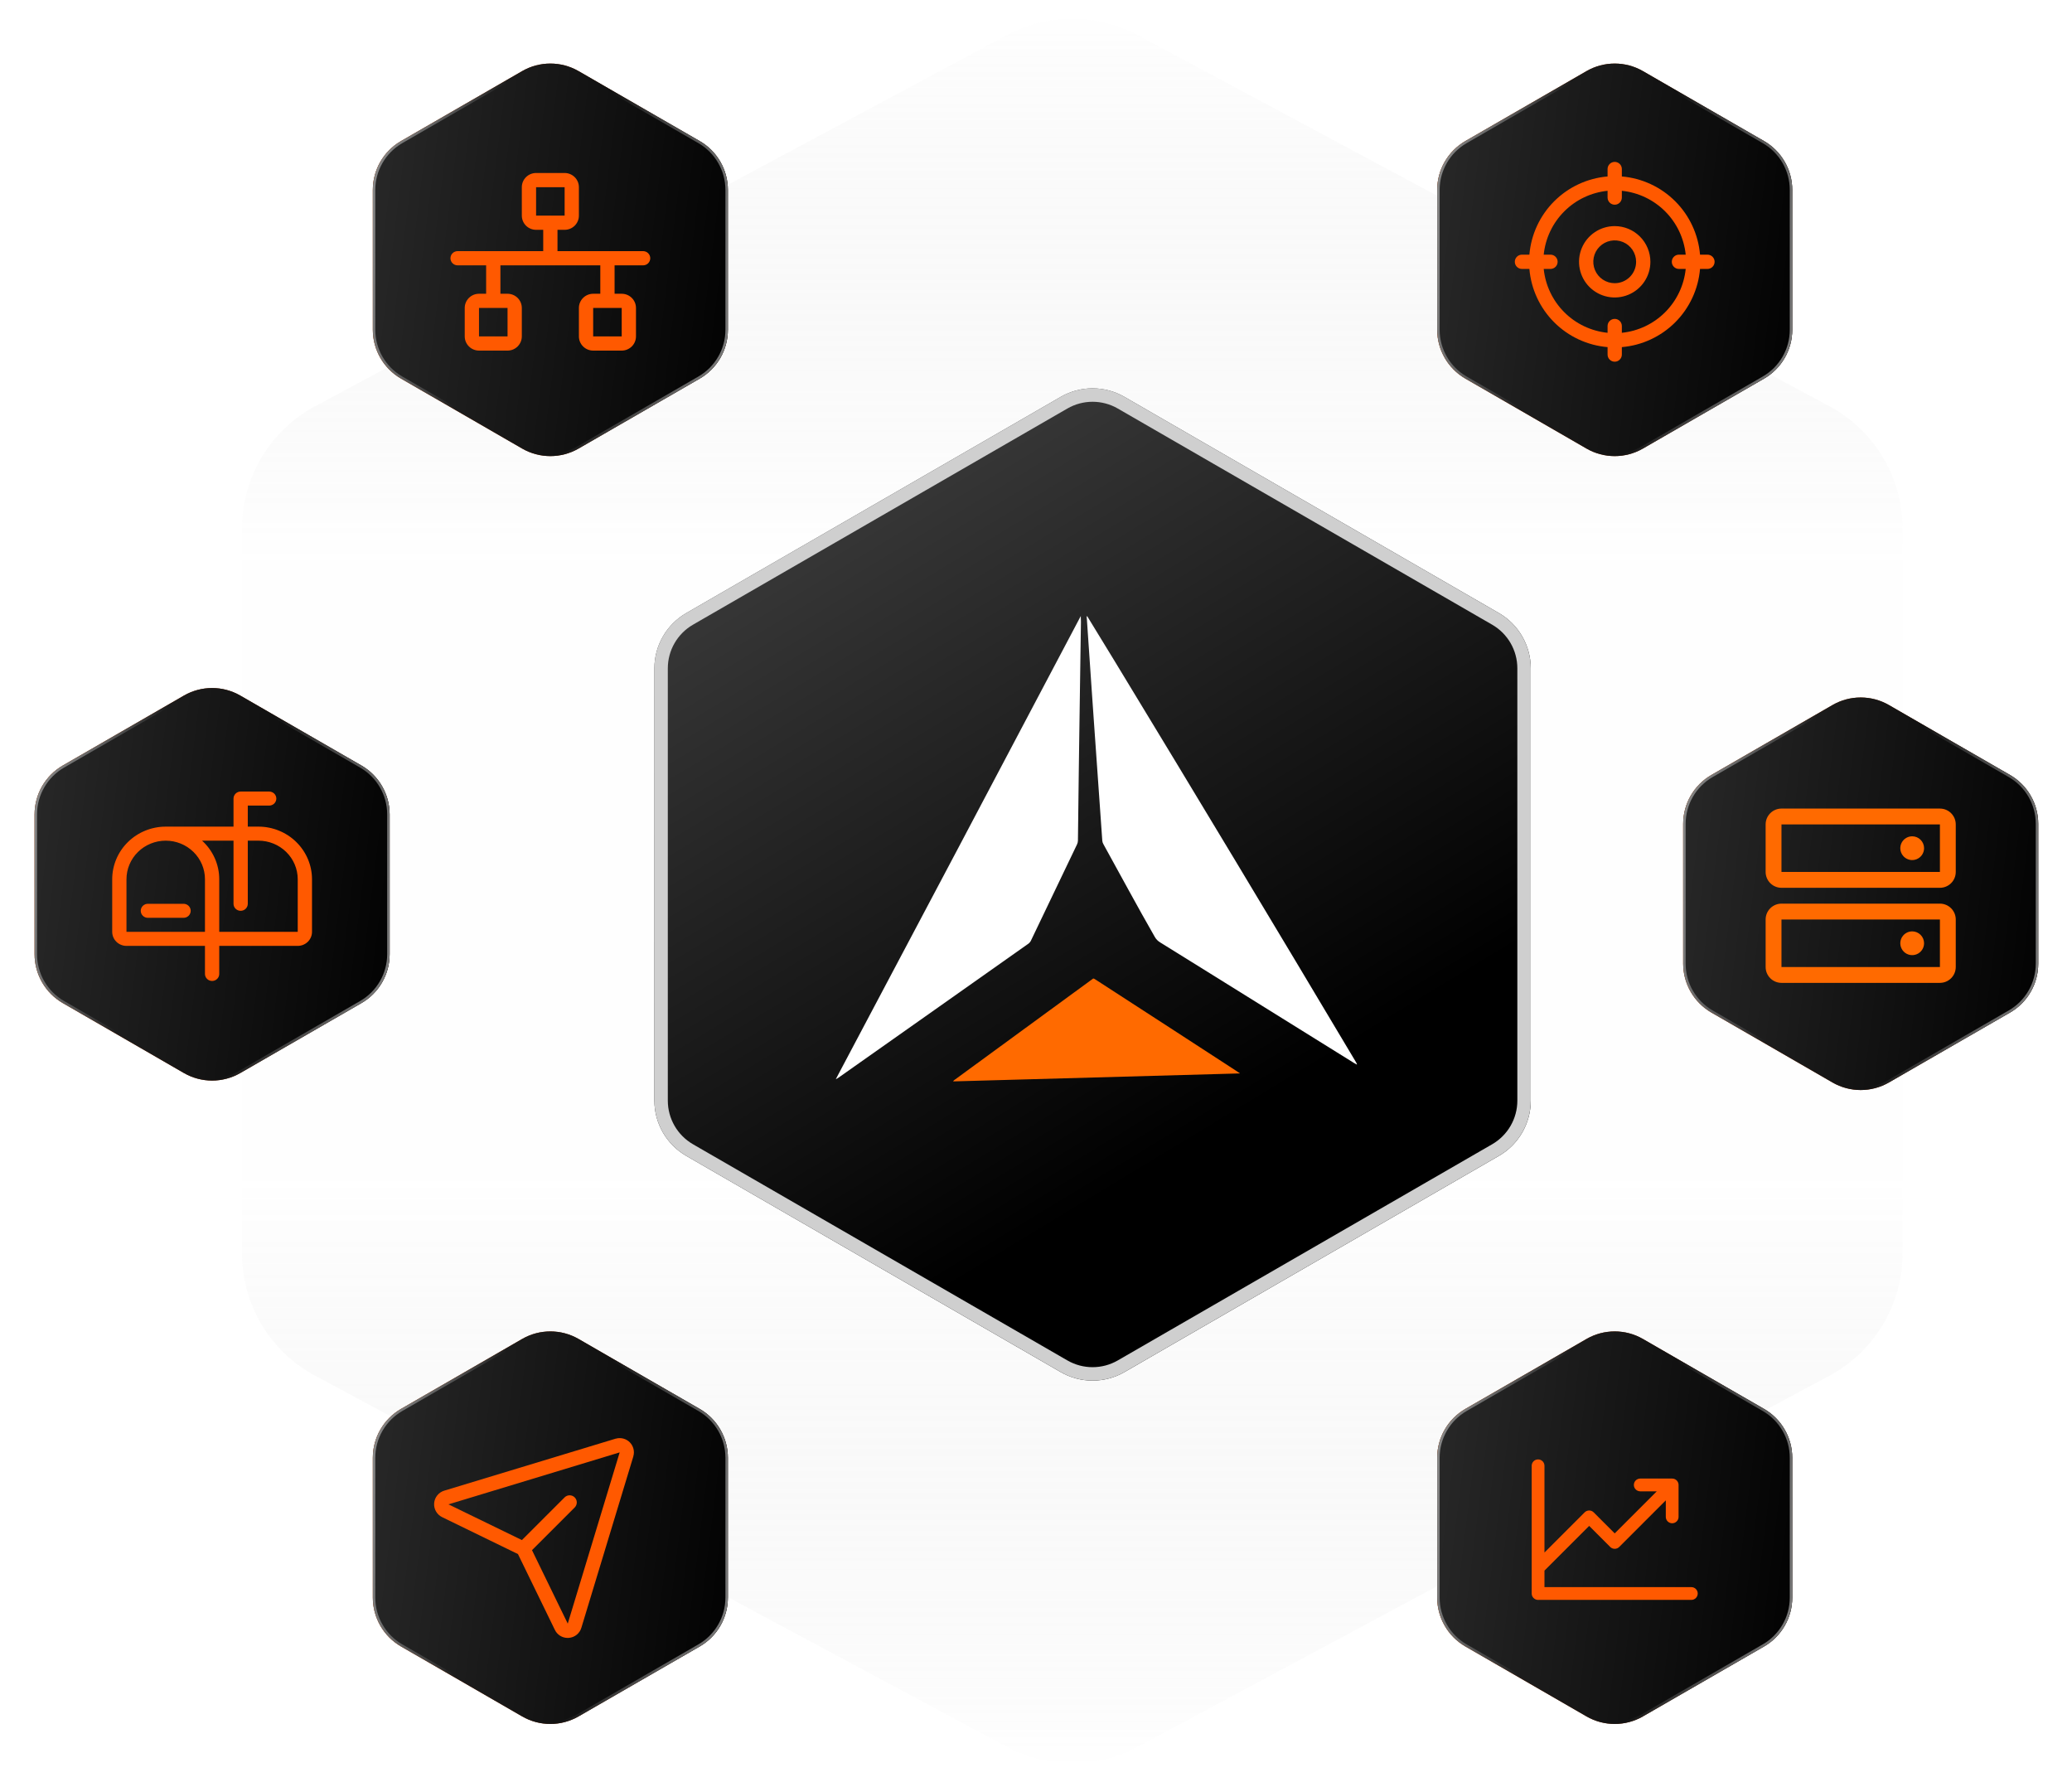 <svg width="657" height="565" viewBox="0 0 657 565" fill="none" xmlns="http://www.w3.org/2000/svg">
<path opacity="0.22" d="M319.198 11.161C332.19 4.19 347.81 4.19 360.802 11.161L580.074 128.804C594.358 136.468 603.272 151.365 603.272 167.576V397.424C603.272 413.635 594.358 428.532 580.074 436.196L360.802 553.839C347.81 560.81 332.19 560.81 319.198 553.839L99.926 436.196C85.642 428.532 76.728 413.635 76.728 397.424V167.576C76.728 151.365 85.642 136.468 99.926 128.804L319.198 11.161Z" fill="url(#paint0_linear_4241_1470)"/>
<g filter="url(#filter0_di_4241_1470)">
<path d="M165.558 22.554C171.097 19.356 177.922 19.356 183.462 22.554L221.849 44.717C227.389 47.916 230.801 53.826 230.801 60.223V104.549C230.801 110.945 227.389 116.856 221.849 120.054L183.462 142.217C177.922 145.416 171.097 145.416 165.558 142.217L127.17 120.054C121.631 116.856 118.218 110.945 118.218 104.549V60.223C118.218 53.826 121.631 47.916 127.17 44.717L165.558 22.554Z" fill="url(#paint1_linear_4241_1470)"/>
<path d="M165.558 22.554C171.097 19.356 177.922 19.356 183.462 22.554L221.849 44.717C227.389 47.916 230.801 53.826 230.801 60.223V104.549C230.801 110.945 227.389 116.856 221.849 120.054L183.462 142.217C177.922 145.416 171.097 145.416 165.558 142.217L127.17 120.054C121.631 116.856 118.218 110.945 118.218 104.549V60.223C118.218 53.826 121.631 47.916 127.17 44.717L165.558 22.554Z" fill="url(#paint2_linear_4241_1470)"/>
<path d="M165.752 22.891C171.171 19.763 177.848 19.763 183.267 22.891L221.655 45.054C227.074 48.183 230.412 53.965 230.412 60.223V104.549C230.412 110.806 227.074 116.588 221.655 119.717L183.267 141.88C177.848 145.009 171.171 145.009 165.752 141.88L127.365 119.717C121.946 116.588 118.607 110.806 118.607 104.549V60.223C118.607 53.965 121.946 48.183 127.365 45.054L165.752 22.891Z" stroke="url(#paint3_linear_4241_1470)" stroke-width="0.778"/>
<path d="M165.752 22.891C171.171 19.763 177.848 19.763 183.267 22.891L221.655 45.054C227.074 48.183 230.412 53.965 230.412 60.223V104.549C230.412 110.806 227.074 116.588 221.655 119.717L183.267 141.88C177.848 145.009 171.171 145.009 165.752 141.88L127.365 119.717C121.946 116.588 118.607 110.806 118.607 104.549V60.223C118.607 53.965 121.946 48.183 127.365 45.054L165.752 22.891Z" stroke="url(#paint4_linear_4241_1470)" stroke-width="0.778"/>
</g>
<g filter="url(#filter1_di_4241_1470)">
<path d="M203.923 79.628H176.772V72.87H179.035C180.235 72.87 181.386 72.395 182.235 71.551C183.083 70.706 183.56 69.56 183.56 68.365V59.355C183.56 58.16 183.083 57.014 182.235 56.17C181.386 55.325 180.235 54.85 179.035 54.85H169.985C168.785 54.85 167.634 55.325 166.785 56.17C165.936 57.014 165.46 58.16 165.46 59.355V68.365C165.46 69.56 165.936 70.706 166.785 71.551C167.634 72.395 168.785 72.87 169.985 72.87H172.247V79.628H145.097C144.496 79.628 143.921 79.865 143.497 80.287C143.072 80.71 142.834 81.283 142.834 81.88C142.834 82.478 143.072 83.05 143.497 83.473C143.921 83.895 144.496 84.133 145.097 84.133H154.147V93.143H151.884C150.684 93.143 149.533 93.617 148.684 94.462C147.836 95.307 147.359 96.453 147.359 97.648V106.658C147.359 107.852 147.836 108.998 148.684 109.843C149.533 110.688 150.684 111.163 151.884 111.163H160.934C162.135 111.163 163.286 110.688 164.134 109.843C164.983 108.998 165.46 107.852 165.46 106.658V97.648C165.46 96.453 164.983 95.307 164.134 94.462C163.286 93.617 162.135 93.143 160.934 93.143H158.672V84.133H190.348V93.143H188.085C186.885 93.143 185.734 93.617 184.885 94.462C184.037 95.307 183.56 96.453 183.56 97.648V106.658C183.56 107.852 184.037 108.998 184.885 109.843C185.734 110.688 186.885 111.163 188.085 111.163H197.135C198.336 111.163 199.486 110.688 200.335 109.843C201.184 108.998 201.66 107.852 201.66 106.658V97.648C201.66 96.453 201.184 95.307 200.335 94.462C199.486 93.617 198.336 93.143 197.135 93.143H194.873V84.133H203.923C204.523 84.133 205.099 83.895 205.523 83.473C205.947 83.05 206.186 82.478 206.186 81.88C206.186 81.283 205.947 80.71 205.523 80.287C205.099 79.865 204.523 79.628 203.923 79.628ZM169.985 59.355H179.035V68.365H169.985V59.355ZM160.934 106.658H151.884V97.648H160.934V106.658ZM197.135 106.658H188.085V97.648H197.135V106.658Z" fill="#FF5900"/>
</g>
<g filter="url(#filter2_di_4241_1470)">
<path d="M503.048 22.554C508.587 19.356 515.413 19.356 520.952 22.554L559.34 44.717C564.879 47.916 568.292 53.826 568.292 60.223V104.549C568.292 110.945 564.879 116.856 559.34 120.054L520.952 142.217C515.413 145.416 508.587 145.416 503.048 142.217L464.66 120.054C459.121 116.856 455.708 110.945 455.708 104.549V60.223C455.708 53.826 459.121 47.916 464.66 44.717L503.048 22.554Z" fill="url(#paint5_linear_4241_1470)"/>
<path d="M503.048 22.554C508.587 19.356 515.413 19.356 520.952 22.554L559.34 44.717C564.879 47.916 568.292 53.826 568.292 60.223V104.549C568.292 110.945 564.879 116.856 559.34 120.054L520.952 142.217C515.413 145.416 508.587 145.416 503.048 142.217L464.66 120.054C459.121 116.856 455.708 110.945 455.708 104.549V60.223C455.708 53.826 459.121 47.916 464.66 44.717L503.048 22.554Z" fill="url(#paint6_linear_4241_1470)"/>
<path d="M503.243 22.891C508.662 19.763 515.338 19.763 520.757 22.891L559.145 45.054C564.564 48.183 567.902 53.965 567.902 60.223V104.549C567.902 110.806 564.564 116.588 559.145 119.717L520.757 141.88C515.338 145.009 508.662 145.009 503.243 141.88L464.855 119.717C459.436 116.588 456.098 110.806 456.098 104.549V60.223C456.098 53.965 459.436 48.183 464.855 45.054L503.243 22.891Z" stroke="url(#paint7_linear_4241_1470)" stroke-width="0.778"/>
<path d="M503.243 22.891C508.662 19.763 515.338 19.763 520.757 22.891L559.145 45.054C564.564 48.183 567.902 53.965 567.902 60.223V104.549C567.902 110.806 564.564 116.588 559.145 119.717L520.757 141.88C515.338 145.009 508.662 145.009 503.243 141.88L464.855 119.717C459.436 116.588 456.098 110.806 456.098 104.549V60.223C456.098 53.965 459.436 48.183 464.855 45.054L503.243 22.891Z" stroke="url(#paint8_linear_4241_1470)" stroke-width="0.778"/>
</g>
<g filter="url(#filter3_di_4241_1470)">
<path d="M541.413 80.744H539.055C538.512 74.35 535.725 68.355 531.188 63.818C526.651 59.281 520.656 56.495 514.263 55.952V53.593C514.263 52.993 514.024 52.418 513.6 51.993C513.176 51.569 512.6 51.331 512 51.331C511.4 51.331 510.824 51.569 510.4 51.993C509.976 52.418 509.737 52.993 509.737 53.593V55.952C503.344 56.495 497.349 59.281 492.812 63.818C488.275 68.355 485.488 74.35 484.945 80.744H482.587C481.987 80.744 481.411 80.982 480.987 81.406C480.563 81.831 480.324 82.406 480.324 83.006C480.324 83.606 480.563 84.182 480.987 84.606C481.411 85.031 481.987 85.269 482.587 85.269H484.945C485.488 91.662 488.275 97.658 492.812 102.195C497.349 106.732 503.344 109.518 509.737 110.061V112.42C509.737 113.02 509.976 113.595 510.4 114.019C510.824 114.444 511.4 114.682 512 114.682C512.6 114.682 513.176 114.444 513.6 114.019C514.024 113.595 514.263 113.02 514.263 112.42V110.061C520.656 109.518 526.651 106.732 531.188 102.195C535.725 97.658 538.512 91.662 539.055 85.269H541.413C542.013 85.269 542.589 85.031 543.013 84.606C543.437 84.182 543.676 83.606 543.676 83.006C543.676 82.406 543.437 81.831 543.013 81.406C542.589 80.982 542.013 80.744 541.413 80.744ZM514.263 105.519V103.369C514.263 102.769 514.024 102.194 513.6 101.77C513.176 101.345 512.6 101.107 512 101.107C511.4 101.107 510.824 101.345 510.4 101.77C509.976 102.194 509.737 102.769 509.737 103.369V105.519C504.547 104.989 499.699 102.686 496.01 98.997C492.321 95.308 490.017 90.459 489.488 85.269H491.637C492.237 85.269 492.813 85.031 493.237 84.606C493.661 84.182 493.9 83.606 493.9 83.006C493.9 82.406 493.661 81.831 493.237 81.406C492.813 80.982 492.237 80.744 491.637 80.744H489.488C490.017 75.554 492.321 70.705 496.01 67.016C499.699 63.327 504.547 61.023 509.737 60.494V62.643C509.737 63.243 509.976 63.819 510.4 64.243C510.824 64.668 511.4 64.906 512 64.906C512.6 64.906 513.176 64.668 513.6 64.243C514.024 63.819 514.263 63.243 514.263 62.643V60.494C519.453 61.023 524.301 63.327 527.99 67.016C531.679 70.705 533.983 75.554 534.512 80.744H532.363C531.763 80.744 531.187 80.982 530.763 81.406C530.339 81.831 530.1 82.406 530.1 83.006C530.1 83.606 530.339 84.182 530.763 84.606C531.187 85.031 531.763 85.269 532.363 85.269H534.512C533.983 90.459 531.679 95.308 527.99 98.997C524.301 102.686 519.453 104.989 514.263 105.519ZM512 71.694C509.763 71.694 507.575 72.357 505.715 73.6C503.855 74.843 502.405 76.61 501.548 78.677C500.692 80.744 500.468 83.019 500.905 85.213C501.341 87.408 502.419 89.424 504.001 91.006C505.583 92.588 507.599 93.665 509.793 94.102C511.987 94.538 514.262 94.314 516.329 93.458C518.396 92.602 520.163 91.152 521.406 89.291C522.649 87.431 523.313 85.244 523.313 83.006C523.313 80.006 522.121 77.129 519.999 75.007C517.878 72.885 515 71.694 512 71.694ZM512 89.794C510.658 89.794 509.345 89.396 508.229 88.65C507.113 87.904 506.243 86.844 505.729 85.604C505.215 84.364 505.081 82.999 505.343 81.682C505.605 80.365 506.251 79.156 507.2 78.207C508.15 77.257 509.359 76.611 510.676 76.349C511.992 76.087 513.357 76.222 514.598 76.735C515.838 77.249 516.898 78.119 517.644 79.235C518.39 80.352 518.788 81.664 518.788 83.006C518.788 84.807 518.073 86.533 516.8 87.806C515.527 89.079 513.8 89.794 512 89.794Z" fill="#FF5900"/>
</g>
<g filter="url(#filter4_di_4241_1470)">
<path d="M581.048 223.554C586.587 220.356 593.413 220.356 598.952 223.554L637.34 245.717C642.879 248.916 646.292 254.826 646.292 261.223V305.549C646.292 311.945 642.879 317.856 637.34 321.054L598.952 343.217C593.413 346.416 586.587 346.416 581.048 343.217L542.66 321.054C537.121 317.856 533.708 311.945 533.708 305.549V261.223C533.708 254.826 537.121 248.916 542.66 245.717L581.048 223.554Z" fill="url(#paint9_linear_4241_1470)"/>
<path d="M581.048 223.554C586.587 220.356 593.413 220.356 598.952 223.554L637.34 245.717C642.879 248.916 646.292 254.826 646.292 261.223V305.549C646.292 311.945 642.879 317.856 637.34 321.054L598.952 343.217C593.413 346.416 586.587 346.416 581.048 343.217L542.66 321.054C537.121 317.856 533.708 311.945 533.708 305.549V261.223C533.708 254.826 537.121 248.916 542.66 245.717L581.048 223.554Z" fill="url(#paint10_linear_4241_1470)"/>
<path d="M598.757 223.891L637.145 246.054C642.564 249.183 645.902 254.965 645.902 261.223V305.549C645.902 311.806 642.564 317.588 637.145 320.717L598.757 342.88C593.338 346.009 586.662 346.009 581.243 342.88L542.855 320.717C537.436 317.588 534.098 311.806 534.098 305.549V261.223C534.098 254.965 537.436 249.183 542.855 246.054L581.243 223.891C586.662 220.763 593.338 220.763 598.757 223.891Z" stroke="url(#paint11_linear_4241_1470)" stroke-width="0.778"/>
<path d="M598.757 223.891L637.145 246.054C642.564 249.183 645.902 254.965 645.902 261.223V305.549C645.902 311.806 642.564 317.588 637.145 320.717L598.757 342.88C593.338 346.009 586.662 346.009 581.243 342.88L542.855 320.717C537.436 317.588 534.098 311.806 534.098 305.549V261.223C534.098 254.965 537.436 249.183 542.855 246.054L581.243 223.891C586.662 220.763 593.338 220.763 598.757 223.891Z" stroke="url(#paint12_linear_4241_1470)" stroke-width="0.778"/>
</g>
<g filter="url(#filter5_di_4241_1470)">
<path d="M615.118 286.518H564.879C563.547 286.518 562.269 287.048 561.327 287.99C560.385 288.932 559.855 290.21 559.855 291.542V306.614C559.855 307.946 560.385 309.224 561.327 310.166C562.269 311.108 563.547 311.638 564.879 311.638H615.118C616.45 311.638 617.728 311.108 618.67 310.166C619.612 309.224 620.141 307.946 620.141 306.614V291.542C620.141 290.21 619.612 288.932 618.67 287.99C617.728 287.048 616.45 286.518 615.118 286.518ZM615.118 306.614H564.879V291.542H615.118V306.614ZM615.118 256.375H564.879C563.547 256.375 562.269 256.905 561.327 257.847C560.385 258.789 559.855 260.067 559.855 261.399V276.471C559.855 277.803 560.385 279.081 561.327 280.023C562.269 280.965 563.547 281.495 564.879 281.495H615.118C616.45 281.495 617.728 280.965 618.67 280.023C619.612 279.081 620.141 277.803 620.141 276.471V261.399C620.141 260.067 619.612 258.789 618.67 257.847C617.728 256.905 616.45 256.375 615.118 256.375ZM615.118 276.471H564.879V261.399H615.118V276.471ZM610.094 268.935C610.094 269.68 609.873 270.409 609.459 271.028C609.045 271.648 608.456 272.131 607.768 272.416C607.079 272.701 606.322 272.776 605.591 272.631C604.86 272.485 604.188 272.126 603.662 271.599C603.135 271.072 602.776 270.401 602.63 269.67C602.485 268.939 602.56 268.182 602.845 267.493C603.13 266.805 603.613 266.216 604.233 265.802C604.852 265.388 605.581 265.167 606.326 265.167C607.325 265.167 608.283 265.564 608.99 266.271C609.697 266.977 610.094 267.936 610.094 268.935ZM610.094 299.078C610.094 299.823 609.873 300.552 609.459 301.171C609.045 301.791 608.456 302.274 607.768 302.559C607.079 302.844 606.322 302.919 605.591 302.773C604.86 302.628 604.188 302.269 603.662 301.742C603.135 301.215 602.776 300.544 602.63 299.813C602.485 299.082 602.56 298.325 602.845 297.636C603.13 296.948 603.613 296.359 604.233 295.945C604.852 295.531 605.581 295.31 606.326 295.31C607.325 295.31 608.283 295.707 608.99 296.414C609.697 297.12 610.094 298.079 610.094 299.078Z" fill="#FF6A00"/>
</g>
<g filter="url(#filter6_di_4241_1470)">
<path d="M503.048 424.554C508.587 421.356 515.413 421.356 520.952 424.554L559.34 446.717C564.879 449.916 568.292 455.826 568.292 462.223V506.549C568.292 512.945 564.879 518.856 559.34 522.054L520.952 544.217C515.413 547.416 508.587 547.416 503.048 544.217L464.66 522.054C459.121 518.856 455.708 512.945 455.708 506.549V462.223C455.708 455.826 459.121 449.916 464.66 446.717L503.048 424.554Z" fill="url(#paint13_linear_4241_1470)"/>
<path d="M503.048 424.554C508.587 421.356 515.413 421.356 520.952 424.554L559.34 446.717C564.879 449.916 568.292 455.826 568.292 462.223V506.549C568.292 512.945 564.879 518.856 559.34 522.054L520.952 544.217C515.413 547.416 508.587 547.416 503.048 544.217L464.66 522.054C459.121 518.856 455.708 512.945 455.708 506.549V462.223C455.708 455.826 459.121 449.916 464.66 446.717L503.048 424.554Z" fill="url(#paint14_linear_4241_1470)"/>
<path d="M520.757 424.891L559.145 447.054C564.564 450.183 567.902 455.965 567.902 462.223V506.549C567.902 512.806 564.564 518.588 559.145 521.717L520.757 543.88C515.338 547.009 508.662 547.009 503.243 543.88L464.855 521.717C459.436 518.588 456.098 512.806 456.098 506.549V462.223C456.098 455.965 459.436 450.183 464.855 447.054L503.243 424.891C508.662 421.763 515.338 421.763 520.757 424.891Z" stroke="url(#paint15_linear_4241_1470)" stroke-width="0.778"/>
<path d="M520.757 424.891L559.145 447.054C564.564 450.183 567.902 455.965 567.902 462.223V506.549C567.902 512.806 564.564 518.588 559.145 521.717L520.757 543.88C515.338 547.009 508.662 547.009 503.243 543.88L464.855 521.717C459.436 518.588 456.098 512.806 456.098 506.549V462.223C456.098 455.965 459.436 450.183 464.855 447.054L503.243 424.891C508.662 421.763 515.338 421.763 520.757 424.891Z" stroke="url(#paint16_linear_4241_1470)" stroke-width="0.778"/>
</g>
<g filter="url(#filter7_di_4241_1470)">
<path d="M538.324 505.256C538.324 505.793 538.111 506.308 537.731 506.687C537.351 507.067 536.836 507.281 536.299 507.281H487.701C487.164 507.281 486.649 507.067 486.269 506.687C485.889 506.308 485.676 505.793 485.676 505.256V464.757C485.676 464.22 485.889 463.705 486.269 463.325C486.649 462.945 487.164 462.732 487.701 462.732C488.238 462.732 488.753 462.945 489.133 463.325C489.512 463.705 489.726 464.22 489.726 464.757V492.268L502.468 479.524C502.656 479.335 502.879 479.186 503.125 479.084C503.371 478.982 503.634 478.93 503.9 478.93C504.166 478.93 504.43 478.982 504.676 479.084C504.921 479.186 505.145 479.335 505.333 479.524L512 486.193L525.337 472.857H520.1C519.563 472.857 519.048 472.643 518.668 472.264C518.288 471.884 518.075 471.369 518.075 470.832C518.075 470.295 518.288 469.78 518.668 469.4C519.048 469.02 519.563 468.807 520.1 468.807H530.224C530.761 468.807 531.277 469.02 531.656 469.4C532.036 469.78 532.249 470.295 532.249 470.832V480.956C532.249 481.493 532.036 482.008 531.656 482.388C531.277 482.768 530.761 482.981 530.224 482.981C529.687 482.981 529.172 482.768 528.793 482.388C528.413 482.008 528.199 481.493 528.199 480.956V475.719L513.433 490.489C513.245 490.677 513.021 490.826 512.775 490.928C512.53 491.03 512.266 491.083 512 491.083C511.734 491.083 511.47 491.03 511.225 490.928C510.979 490.826 510.755 490.677 510.567 490.489L503.9 483.819L489.726 497.994V503.231H536.299C536.836 503.231 537.351 503.444 537.731 503.824C538.111 504.204 538.324 504.719 538.324 505.256Z" fill="#FF5900"/>
</g>
<g filter="url(#filter8_di_4241_1470)">
<path d="M58.304 220.554C63.843 217.356 70.668 217.356 76.208 220.554L114.595 242.717C120.135 245.916 123.548 251.826 123.548 258.223V302.549C123.548 308.945 120.135 314.856 114.595 318.054L76.208 340.217C70.668 343.416 63.843 343.416 58.304 340.217L19.916 318.054C14.377 314.856 10.964 308.945 10.964 302.549V258.223C10.964 251.826 14.377 245.916 19.916 242.717L58.304 220.554Z" fill="url(#paint17_linear_4241_1470)"/>
<path d="M58.304 220.554C63.843 217.356 70.668 217.356 76.208 220.554L114.595 242.717C120.135 245.916 123.548 251.826 123.548 258.223V302.549C123.548 308.945 120.135 314.856 114.595 318.054L76.208 340.217C70.668 343.416 63.843 343.416 58.304 340.217L19.916 318.054C14.377 314.856 10.964 308.945 10.964 302.549V258.223C10.964 251.826 14.377 245.916 19.916 242.717L58.304 220.554Z" fill="url(#paint18_linear_4241_1470)"/>
<path d="M58.498 220.891C63.917 217.763 70.594 217.763 76.013 220.891L114.401 243.054C119.82 246.183 123.158 251.965 123.158 258.223V302.549C123.158 308.806 119.82 314.588 114.401 317.717L76.013 339.88C70.594 343.009 63.917 343.009 58.498 339.88L20.111 317.717C14.692 314.588 11.353 308.806 11.353 302.549V258.223C11.353 251.965 14.692 246.183 20.111 243.054L58.498 220.891Z" stroke="url(#paint19_linear_4241_1470)" stroke-width="0.778"/>
<path d="M58.498 220.891C63.917 217.763 70.594 217.763 76.013 220.891L114.401 243.054C119.82 246.183 123.158 251.965 123.158 258.223V302.549C123.158 308.806 119.82 314.588 114.401 317.717L76.013 339.88C70.594 343.009 63.917 343.009 58.498 339.88L20.111 317.717C14.692 314.588 11.353 308.806 11.353 302.549V258.223C11.353 251.965 14.692 246.183 20.111 243.054L58.498 220.891Z" stroke="url(#paint20_linear_4241_1470)" stroke-width="0.778"/>
</g>
<path d="M60.468 288.791C60.468 289.381 60.23 289.947 59.806 290.364C59.381 290.781 58.806 291.015 58.206 291.015H46.893C46.293 291.015 45.717 290.781 45.293 290.364C44.869 289.947 44.63 289.381 44.63 288.791C44.63 288.201 44.869 287.635 45.293 287.218C45.717 286.801 46.293 286.567 46.893 286.567H58.206C58.806 286.567 59.381 286.801 59.806 287.218C60.23 287.635 60.468 288.201 60.468 288.791ZM98.932 278.782V295.464C98.932 296.643 98.455 297.775 97.606 298.609C96.758 299.443 95.607 299.912 94.407 299.912H69.518V308.809C69.518 309.399 69.28 309.965 68.856 310.382C68.431 310.799 67.856 311.033 67.256 311.033C66.656 311.033 66.08 310.799 65.656 310.382C65.232 309.965 64.993 309.399 64.993 308.809V299.912H40.105C38.905 299.912 37.754 299.443 36.906 298.609C36.057 297.775 35.58 296.643 35.58 295.464V278.782C35.585 274.359 37.375 270.119 40.556 266.992C43.737 263.865 48.05 262.106 52.549 262.101H74.044V253.204C74.044 252.614 74.282 252.048 74.706 251.631C75.131 251.214 75.706 250.979 76.306 250.979H85.356C85.956 250.979 86.532 251.214 86.956 251.631C87.38 252.048 87.619 252.614 87.619 253.204C87.619 253.794 87.38 254.359 86.956 254.776C86.532 255.194 85.956 255.428 85.356 255.428H78.569V262.101H81.963C86.461 262.106 90.775 263.865 93.956 266.992C97.137 270.119 98.927 274.359 98.932 278.782ZM64.993 295.464V278.782C64.993 275.538 63.682 272.426 61.349 270.132C59.015 267.838 55.85 266.549 52.549 266.549C49.249 266.549 46.084 267.838 43.75 270.132C41.416 272.426 40.105 275.538 40.105 278.782V295.464H64.993ZM94.407 278.782C94.403 275.539 93.091 272.429 90.758 270.136C88.425 267.843 85.262 266.553 81.963 266.549H78.569V286.567C78.569 287.157 78.33 287.722 77.906 288.14C77.482 288.557 76.906 288.791 76.306 288.791C75.706 288.791 75.131 288.557 74.706 288.14C74.282 287.722 74.044 287.157 74.044 286.567V266.549H64.074C65.792 268.108 67.162 270 68.099 272.105C69.036 274.211 69.519 276.484 69.518 278.782V295.464H94.407V278.782Z" fill="#FF5900"/>
<g filter="url(#filter9_di_4241_1470)">
<path d="M165.558 424.554C171.097 421.356 177.922 421.356 183.462 424.554L221.849 446.717C227.389 449.916 230.801 455.826 230.801 462.223V506.549C230.801 512.945 227.389 518.856 221.849 522.054L183.462 544.217C177.922 547.416 171.097 547.416 165.558 544.217L127.17 522.054C121.631 518.856 118.218 512.945 118.218 506.549V462.223C118.218 455.826 121.631 449.916 127.17 446.717L165.558 424.554Z" fill="url(#paint21_linear_4241_1470)"/>
<path d="M165.558 424.554C171.097 421.356 177.922 421.356 183.462 424.554L221.849 446.717C227.389 449.916 230.801 455.826 230.801 462.223V506.549C230.801 512.945 227.389 518.856 221.849 522.054L183.462 544.217C177.922 547.416 171.097 547.416 165.558 544.217L127.17 522.054C121.631 518.856 118.218 512.945 118.218 506.549V462.223C118.218 455.826 121.631 449.916 127.17 446.717L165.558 424.554Z" fill="url(#paint22_linear_4241_1470)"/>
<path d="M165.752 424.891C171.171 421.763 177.848 421.763 183.267 424.891L221.655 447.054C227.074 450.183 230.412 455.965 230.412 462.223V506.549C230.412 512.806 227.074 518.588 221.655 521.717L183.267 543.88C177.848 547.009 171.171 547.009 165.752 543.88L127.365 521.717C121.946 518.588 118.607 512.806 118.607 506.549V462.223C118.607 455.965 121.946 450.183 127.365 447.054L165.752 424.891Z" stroke="url(#paint23_linear_4241_1470)" stroke-width="0.778"/>
<path d="M165.752 424.891C171.171 421.763 177.848 421.763 183.267 424.891L221.655 447.054C227.074 450.183 230.412 455.965 230.412 462.223V506.549C230.412 512.806 227.074 518.588 221.655 521.717L183.267 543.88C177.848 547.009 171.171 547.009 165.752 543.88L127.365 521.717C121.946 518.588 118.607 512.806 118.607 506.549V462.223C118.607 455.965 121.946 450.183 127.365 447.054L165.752 424.891Z" stroke="url(#paint24_linear_4241_1470)" stroke-width="0.778"/>
</g>
<g filter="url(#filter10_di_4241_1470)">
<path d="M199.693 457.308C199.124 456.739 198.413 456.332 197.635 456.13C196.856 455.927 196.037 455.935 195.263 456.154H195.22L140.921 472.625C140.04 472.879 139.256 473.395 138.675 474.104C138.093 474.813 137.741 475.682 137.664 476.596C137.588 477.51 137.791 478.426 138.247 479.222C138.703 480.018 139.39 480.656 140.217 481.053L164.24 492.75L175.924 516.753C176.287 517.528 176.865 518.183 177.589 518.641C178.313 519.098 179.153 519.339 180.009 519.335C180.139 519.335 180.269 519.329 180.399 519.318C181.313 519.244 182.182 518.893 182.89 518.311C183.598 517.729 184.111 516.944 184.36 516.063L200.825 461.779C200.825 461.765 200.825 461.751 200.825 461.737C201.046 460.964 201.058 460.147 200.859 459.369C200.66 458.59 200.258 457.879 199.693 457.308ZM180.035 514.767L180.02 514.807V514.787L168.688 491.512L182.267 477.936C182.673 477.509 182.896 476.939 182.889 476.349C182.881 475.759 182.643 475.195 182.226 474.778C181.809 474.361 181.245 474.123 180.655 474.116C180.065 474.108 179.495 474.331 179.067 474.738L165.488 488.313L142.197 476.983H142.177H142.217L196.491 460.509L180.035 514.767Z" fill="#FF5900"/>
</g>
<g clip-path="url(#clip0_4241_1470)">
<g filter="url(#filter11_di_4241_1470)">
<path d="M336.32 125.843C342.583 122.227 350.298 122.227 356.561 125.843L475.266 194.377C481.528 197.993 485.386 204.675 485.386 211.906L485.386 348.975C485.386 356.206 481.528 362.888 475.266 366.503L356.561 435.038C350.298 438.654 342.583 438.654 336.32 435.038L217.615 366.503C211.353 362.888 207.495 356.206 207.495 348.975L207.495 211.906C207.495 204.675 211.353 197.993 217.615 194.377L336.32 125.843Z" fill="url(#paint25_linear_4241_1470)"/>
<path d="M337.385 127.687C342.989 124.452 349.892 124.452 355.496 127.687L474.201 196.222C479.804 199.457 483.256 205.436 483.256 211.906L483.256 348.975C483.256 355.445 479.804 361.424 474.201 364.659L355.496 433.194C349.892 436.429 342.989 436.429 337.385 433.194L218.68 364.659C213.077 361.424 209.625 355.445 209.625 348.975L209.625 211.906C209.625 205.436 213.077 199.457 218.68 196.222L337.385 127.687Z" stroke="#CFCFCF" stroke-width="4.259" style="mix-blend-mode:color-dodge"/>
</g>
<path d="M342.699 195.324C342.717 195.964 342.735 196.604 342.753 197.245C342.693 201.481 342.629 205.721 342.561 209.965C342.451 217.762 342.338 225.558 342.223 233.354C342.175 237.005 342.124 240.657 342.071 244.311C341.981 251.718 341.89 259.123 341.796 266.526C341.791 266.947 341.691 267.363 341.502 267.745C336.605 277.944 331.719 288.144 326.844 298.345C326.606 298.776 326.252 299.142 325.817 299.406L296.4 320.168L265.926 341.658C265.651 341.868 265.346 342.041 265.02 342.171C290.968 293.25 316.862 244.301 342.699 195.324Z" fill="white"/>
<path d="M344.667 195.268C347.594 200.056 350.534 204.836 353.447 209.63C379.145 251.916 404.651 294.301 429.965 336.787C430.126 337.026 430.232 337.295 430.276 337.575C429.982 337.404 429.675 337.251 429.388 337.073L380.544 306.679C376.343 304.056 372.125 301.438 367.892 298.824C367.161 298.387 366.565 297.779 366.164 297.059C360.582 287.342 355.298 277.462 349.88 267.676C349.677 267.335 349.554 266.957 349.519 266.567C349.213 262.029 348.881 257.491 348.562 252.946C348.012 245.205 347.466 237.464 346.925 229.723C346.685 226.263 346.437 222.803 346.203 219.337C345.672 211.634 345.146 203.931 344.625 196.228C344.616 195.913 344.456 195.589 344.722 195.286L344.667 195.268Z" fill="white"/>
<path d="M302.204 342.88C302.381 342.6 302.631 342.369 302.929 342.209L345.684 310.952L346.015 310.715C346.778 310.2 346.544 310.05 347.508 310.674L372.539 326.896L392.147 339.637C392.449 339.831 392.739 340.044 393.187 340.35L302.204 342.88Z" fill="#FF6A00"/>
</g>
<defs>
<filter id="filter0_di_4241_1470" x="107.794" y="9.731" width="133.431" height="145.309" filterUnits="userSpaceOnUse" color-interpolation-filters="sRGB">
<feFlood flood-opacity="0" result="BackgroundImageFix"/>
<feColorMatrix in="SourceAlpha" type="matrix" values="0 0 0 0 0 0 0 0 0 0 0 0 0 0 0 0 0 0 127 0" result="hardAlpha"/>
<feOffset/>
<feGaussianBlur stdDeviation="5.212"/>
<feComposite in2="hardAlpha" operator="out"/>
<feColorMatrix type="matrix" values="0 0 0 0 0 0 0 0 0 0 0 0 0 0 0 0 0 0 0.25 0"/>
<feBlend mode="normal" in2="BackgroundImageFix" result="effect1_dropShadow_4241_1470"/>
<feBlend mode="normal" in="SourceGraphic" in2="effect1_dropShadow_4241_1470" result="shape"/>
<feColorMatrix in="SourceAlpha" type="matrix" values="0 0 0 0 0 0 0 0 0 0 0 0 0 0 0 0 0 0 127 0" result="hardAlpha"/>
<feOffset/>
<feGaussianBlur stdDeviation="14.758"/>
<feComposite in2="hardAlpha" operator="arithmetic" k2="-1" k3="1"/>
<feColorMatrix type="matrix" values="0 0 0 0 1 0 0 0 0 1 0 0 0 0 1 0 0 0 0.25 0"/>
<feBlend mode="normal" in2="shape" result="effect2_innerShadow_4241_1470"/>
</filter>
<filter id="filter1_di_4241_1470" x="110.761" y="23.308" width="127.495" height="119.396" filterUnits="userSpaceOnUse" color-interpolation-filters="sRGB">
<feFlood flood-opacity="0" result="BackgroundImageFix"/>
<feColorMatrix in="SourceAlpha" type="matrix" values="0 0 0 0 0 0 0 0 0 0 0 0 0 0 0 0 0 0 127 0" result="hardAlpha"/>
<feOffset/>
<feGaussianBlur stdDeviation="5.212"/>
<feComposite in2="hardAlpha" operator="out"/>
<feColorMatrix type="matrix" values="0 0 0 0 0 0 0 0 0 0 0 0 0 0 0 0 0 0 0.25 0"/>
<feBlend mode="normal" in2="BackgroundImageFix" result="effect1_dropShadow_4241_1470"/>
<feBlend mode="normal" in="SourceGraphic" in2="effect1_dropShadow_4241_1470" result="shape"/>
<feColorMatrix in="SourceAlpha" type="matrix" values="0 0 0 0 0 0 0 0 0 0 0 0 0 0 0 0 0 0 127 0" result="hardAlpha"/>
<feOffset/>
<feGaussianBlur stdDeviation="14.758"/>
<feComposite in2="hardAlpha" operator="arithmetic" k2="-1" k3="1"/>
<feColorMatrix type="matrix" values="0 0 0 0 1 0 0 0 0 1 0 0 0 0 1 0 0 0 0.25 0"/>
<feBlend mode="normal" in2="shape" result="effect2_innerShadow_4241_1470"/>
</filter>
<filter id="filter2_di_4241_1470" x="445.285" y="9.731" width="133.431" height="145.309" filterUnits="userSpaceOnUse" color-interpolation-filters="sRGB">
<feFlood flood-opacity="0" result="BackgroundImageFix"/>
<feColorMatrix in="SourceAlpha" type="matrix" values="0 0 0 0 0 0 0 0 0 0 0 0 0 0 0 0 0 0 127 0" result="hardAlpha"/>
<feOffset/>
<feGaussianBlur stdDeviation="5.212"/>
<feComposite in2="hardAlpha" operator="out"/>
<feColorMatrix type="matrix" values="0 0 0 0 0 0 0 0 0 0 0 0 0 0 0 0 0 0 0.25 0"/>
<feBlend mode="normal" in2="BackgroundImageFix" result="effect1_dropShadow_4241_1470"/>
<feBlend mode="normal" in="SourceGraphic" in2="effect1_dropShadow_4241_1470" result="shape"/>
<feColorMatrix in="SourceAlpha" type="matrix" values="0 0 0 0 0 0 0 0 0 0 0 0 0 0 0 0 0 0 127 0" result="hardAlpha"/>
<feOffset/>
<feGaussianBlur stdDeviation="14.758"/>
<feComposite in2="hardAlpha" operator="arithmetic" k2="-1" k3="1"/>
<feColorMatrix type="matrix" values="0 0 0 0 1 0 0 0 0 1 0 0 0 0 1 0 0 0 0.25 0"/>
<feBlend mode="normal" in2="shape" result="effect2_innerShadow_4241_1470"/>
</filter>
<filter id="filter3_di_4241_1470" x="448.251" y="23.308" width="127.495" height="119.396" filterUnits="userSpaceOnUse" color-interpolation-filters="sRGB">
<feFlood flood-opacity="0" result="BackgroundImageFix"/>
<feColorMatrix in="SourceAlpha" type="matrix" values="0 0 0 0 0 0 0 0 0 0 0 0 0 0 0 0 0 0 127 0" result="hardAlpha"/>
<feOffset/>
<feGaussianBlur stdDeviation="5.212"/>
<feComposite in2="hardAlpha" operator="out"/>
<feColorMatrix type="matrix" values="0 0 0 0 0 0 0 0 0 0 0 0 0 0 0 0 0 0 0.25 0"/>
<feBlend mode="normal" in2="BackgroundImageFix" result="effect1_dropShadow_4241_1470"/>
<feBlend mode="normal" in="SourceGraphic" in2="effect1_dropShadow_4241_1470" result="shape"/>
<feColorMatrix in="SourceAlpha" type="matrix" values="0 0 0 0 0 0 0 0 0 0 0 0 0 0 0 0 0 0 127 0" result="hardAlpha"/>
<feOffset/>
<feGaussianBlur stdDeviation="14.758"/>
<feComposite in2="hardAlpha" operator="arithmetic" k2="-1" k3="1"/>
<feColorMatrix type="matrix" values="0 0 0 0 1 0 0 0 0 1 0 0 0 0 1 0 0 0 0.25 0"/>
<feBlend mode="normal" in2="shape" result="effect2_innerShadow_4241_1470"/>
</filter>
<filter id="filter4_di_4241_1470" x="523.285" y="210.731" width="133.431" height="145.309" filterUnits="userSpaceOnUse" color-interpolation-filters="sRGB">
<feFlood flood-opacity="0" result="BackgroundImageFix"/>
<feColorMatrix in="SourceAlpha" type="matrix" values="0 0 0 0 0 0 0 0 0 0 0 0 0 0 0 0 0 0 127 0" result="hardAlpha"/>
<feOffset/>
<feGaussianBlur stdDeviation="5.212"/>
<feComposite in2="hardAlpha" operator="out"/>
<feColorMatrix type="matrix" values="0 0 0 0 0 0 0 0 0 0 0 0 0 0 0 0 0 0 0.25 0"/>
<feBlend mode="normal" in2="BackgroundImageFix" result="effect1_dropShadow_4241_1470"/>
<feBlend mode="normal" in="SourceGraphic" in2="effect1_dropShadow_4241_1470" result="shape"/>
<feColorMatrix in="SourceAlpha" type="matrix" values="0 0 0 0 0 0 0 0 0 0 0 0 0 0 0 0 0 0 127 0" result="hardAlpha"/>
<feOffset/>
<feGaussianBlur stdDeviation="14.758"/>
<feComposite in2="hardAlpha" operator="arithmetic" k2="-1" k3="1"/>
<feColorMatrix type="matrix" values="0 0 0 0 1 0 0 0 0 1 0 0 0 0 1 0 0 0 0.25 0"/>
<feBlend mode="normal" in2="shape" result="effect2_innerShadow_4241_1470"/>
</filter>
<filter id="filter5_di_4241_1470" x="529.236" y="227.293" width="121.526" height="113.427" filterUnits="userSpaceOnUse" color-interpolation-filters="sRGB">
<feFlood flood-opacity="0" result="BackgroundImageFix"/>
<feColorMatrix in="SourceAlpha" type="matrix" values="0 0 0 0 0 0 0 0 0 0 0 0 0 0 0 0 0 0 127 0" result="hardAlpha"/>
<feOffset/>
<feGaussianBlur stdDeviation="3.72"/>
<feComposite in2="hardAlpha" operator="out"/>
<feColorMatrix type="matrix" values="0 0 0 0 0 0 0 0 0 0 0 0 0 0 0 0 0 0 0.25 0"/>
<feBlend mode="normal" in2="BackgroundImageFix" result="effect1_dropShadow_4241_1470"/>
<feBlend mode="normal" in="SourceGraphic" in2="effect1_dropShadow_4241_1470" result="shape"/>
<feColorMatrix in="SourceAlpha" type="matrix" values="0 0 0 0 0 0 0 0 0 0 0 0 0 0 0 0 0 0 127 0" result="hardAlpha"/>
<feOffset/>
<feGaussianBlur stdDeviation="10.533"/>
<feComposite in2="hardAlpha" operator="arithmetic" k2="-1" k3="1"/>
<feColorMatrix type="matrix" values="0 0 0 0 1 0 0 0 0 1 0 0 0 0 1 0 0 0 0.25 0"/>
<feBlend mode="normal" in2="shape" result="effect2_innerShadow_4241_1470"/>
</filter>
<filter id="filter6_di_4241_1470" x="445.285" y="411.731" width="133.431" height="145.309" filterUnits="userSpaceOnUse" color-interpolation-filters="sRGB">
<feFlood flood-opacity="0" result="BackgroundImageFix"/>
<feColorMatrix in="SourceAlpha" type="matrix" values="0 0 0 0 0 0 0 0 0 0 0 0 0 0 0 0 0 0 127 0" result="hardAlpha"/>
<feOffset/>
<feGaussianBlur stdDeviation="5.212"/>
<feComposite in2="hardAlpha" operator="out"/>
<feColorMatrix type="matrix" values="0 0 0 0 0 0 0 0 0 0 0 0 0 0 0 0 0 0 0.25 0"/>
<feBlend mode="normal" in2="BackgroundImageFix" result="effect1_dropShadow_4241_1470"/>
<feBlend mode="normal" in="SourceGraphic" in2="effect1_dropShadow_4241_1470" result="shape"/>
<feColorMatrix in="SourceAlpha" type="matrix" values="0 0 0 0 0 0 0 0 0 0 0 0 0 0 0 0 0 0 127 0" result="hardAlpha"/>
<feOffset/>
<feGaussianBlur stdDeviation="14.758"/>
<feComposite in2="hardAlpha" operator="arithmetic" k2="-1" k3="1"/>
<feColorMatrix type="matrix" values="0 0 0 0 1 0 0 0 0 1 0 0 0 0 1 0 0 0 0.25 0"/>
<feBlend mode="normal" in2="shape" result="effect2_innerShadow_4241_1470"/>
</filter>
<filter id="filter7_di_4241_1470" x="451.236" y="428.293" width="121.526" height="113.427" filterUnits="userSpaceOnUse" color-interpolation-filters="sRGB">
<feFlood flood-opacity="0" result="BackgroundImageFix"/>
<feColorMatrix in="SourceAlpha" type="matrix" values="0 0 0 0 0 0 0 0 0 0 0 0 0 0 0 0 0 0 127 0" result="hardAlpha"/>
<feOffset/>
<feGaussianBlur stdDeviation="3.72"/>
<feComposite in2="hardAlpha" operator="out"/>
<feColorMatrix type="matrix" values="0 0 0 0 0 0 0 0 0 0 0 0 0 0 0 0 0 0 0.25 0"/>
<feBlend mode="normal" in2="BackgroundImageFix" result="effect1_dropShadow_4241_1470"/>
<feBlend mode="normal" in="SourceGraphic" in2="effect1_dropShadow_4241_1470" result="shape"/>
<feColorMatrix in="SourceAlpha" type="matrix" values="0 0 0 0 0 0 0 0 0 0 0 0 0 0 0 0 0 0 127 0" result="hardAlpha"/>
<feOffset/>
<feGaussianBlur stdDeviation="10.533"/>
<feComposite in2="hardAlpha" operator="arithmetic" k2="-1" k3="1"/>
<feColorMatrix type="matrix" values="0 0 0 0 1 0 0 0 0 1 0 0 0 0 1 0 0 0 0.25 0"/>
<feBlend mode="normal" in2="shape" result="effect2_innerShadow_4241_1470"/>
</filter>
<filter id="filter8_di_4241_1470" x="0.54" y="207.731" width="133.431" height="145.309" filterUnits="userSpaceOnUse" color-interpolation-filters="sRGB">
<feFlood flood-opacity="0" result="BackgroundImageFix"/>
<feColorMatrix in="SourceAlpha" type="matrix" values="0 0 0 0 0 0 0 0 0 0 0 0 0 0 0 0 0 0 127 0" result="hardAlpha"/>
<feOffset/>
<feGaussianBlur stdDeviation="5.212"/>
<feComposite in2="hardAlpha" operator="out"/>
<feColorMatrix type="matrix" values="0 0 0 0 0 0 0 0 0 0 0 0 0 0 0 0 0 0 0.25 0"/>
<feBlend mode="normal" in2="BackgroundImageFix" result="effect1_dropShadow_4241_1470"/>
<feBlend mode="normal" in="SourceGraphic" in2="effect1_dropShadow_4241_1470" result="shape"/>
<feColorMatrix in="SourceAlpha" type="matrix" values="0 0 0 0 0 0 0 0 0 0 0 0 0 0 0 0 0 0 127 0" result="hardAlpha"/>
<feOffset/>
<feGaussianBlur stdDeviation="14.758"/>
<feComposite in2="hardAlpha" operator="arithmetic" k2="-1" k3="1"/>
<feColorMatrix type="matrix" values="0 0 0 0 1 0 0 0 0 1 0 0 0 0 1 0 0 0 0.25 0"/>
<feBlend mode="normal" in2="shape" result="effect2_innerShadow_4241_1470"/>
</filter>
<filter id="filter9_di_4241_1470" x="107.794" y="411.731" width="133.431" height="145.309" filterUnits="userSpaceOnUse" color-interpolation-filters="sRGB">
<feFlood flood-opacity="0" result="BackgroundImageFix"/>
<feColorMatrix in="SourceAlpha" type="matrix" values="0 0 0 0 0 0 0 0 0 0 0 0 0 0 0 0 0 0 127 0" result="hardAlpha"/>
<feOffset/>
<feGaussianBlur stdDeviation="5.212"/>
<feComposite in2="hardAlpha" operator="out"/>
<feColorMatrix type="matrix" values="0 0 0 0 0 0 0 0 0 0 0 0 0 0 0 0 0 0 0.25 0"/>
<feBlend mode="normal" in2="BackgroundImageFix" result="effect1_dropShadow_4241_1470"/>
<feBlend mode="normal" in="SourceGraphic" in2="effect1_dropShadow_4241_1470" result="shape"/>
<feColorMatrix in="SourceAlpha" type="matrix" values="0 0 0 0 0 0 0 0 0 0 0 0 0 0 0 0 0 0 127 0" result="hardAlpha"/>
<feOffset/>
<feGaussianBlur stdDeviation="14.758"/>
<feComposite in2="hardAlpha" operator="arithmetic" k2="-1" k3="1"/>
<feColorMatrix type="matrix" values="0 0 0 0 1 0 0 0 0 1 0 0 0 0 1 0 0 0 0.25 0"/>
<feBlend mode="normal" in2="shape" result="effect2_innerShadow_4241_1470"/>
</filter>
<filter id="filter10_di_4241_1470" x="105.576" y="427.961" width="127.495" height="119.396" filterUnits="userSpaceOnUse" color-interpolation-filters="sRGB">
<feFlood flood-opacity="0" result="BackgroundImageFix"/>
<feColorMatrix in="SourceAlpha" type="matrix" values="0 0 0 0 0 0 0 0 0 0 0 0 0 0 0 0 0 0 127 0" result="hardAlpha"/>
<feOffset/>
<feGaussianBlur stdDeviation="5.212"/>
<feComposite in2="hardAlpha" operator="out"/>
<feColorMatrix type="matrix" values="0 0 0 0 0 0 0 0 0 0 0 0 0 0 0 0 0 0 0.25 0"/>
<feBlend mode="normal" in2="BackgroundImageFix" result="effect1_dropShadow_4241_1470"/>
<feBlend mode="normal" in="SourceGraphic" in2="effect1_dropShadow_4241_1470" result="shape"/>
<feColorMatrix in="SourceAlpha" type="matrix" values="0 0 0 0 0 0 0 0 0 0 0 0 0 0 0 0 0 0 127 0" result="hardAlpha"/>
<feOffset/>
<feGaussianBlur stdDeviation="14.758"/>
<feComposite in2="hardAlpha" operator="arithmetic" k2="-1" k3="1"/>
<feColorMatrix type="matrix" values="0 0 0 0 1 0 0 0 0 1 0 0 0 0 1 0 0 0 0.25 0"/>
<feBlend mode="normal" in2="shape" result="effect2_innerShadow_4241_1470"/>
</filter>
<filter id="filter11_di_4241_1470" x="195.71" y="111.347" width="301.462" height="338.187" filterUnits="userSpaceOnUse" color-interpolation-filters="sRGB">
<feFlood flood-opacity="0" result="BackgroundImageFix"/>
<feColorMatrix in="SourceAlpha" type="matrix" values="0 0 0 0 0 0 0 0 0 0 0 0 0 0 0 0 0 0 127 0" result="hardAlpha"/>
<feOffset/>
<feGaussianBlur stdDeviation="5.892"/>
<feComposite in2="hardAlpha" operator="out"/>
<feColorMatrix type="matrix" values="0 0 0 0 0 0 0 0 0 0 0 0 0 0 0 0 0 0 0.25 0"/>
<feBlend mode="normal" in2="BackgroundImageFix" result="effect1_dropShadow_4241_1470"/>
<feBlend mode="normal" in="SourceGraphic" in2="effect1_dropShadow_4241_1470" result="shape"/>
<feColorMatrix in="SourceAlpha" type="matrix" values="0 0 0 0 0 0 0 0 0 0 0 0 0 0 0 0 0 0 127 0" result="hardAlpha"/>
<feOffset/>
<feGaussianBlur stdDeviation="22.93"/>
<feComposite in2="hardAlpha" operator="arithmetic" k2="-1" k3="1"/>
<feColorMatrix type="matrix" values="0 0 0 0 1 0 0 0 0 1 0 0 0 0 1 0 0 0 0.67 0"/>
<feBlend mode="normal" in2="shape" result="effect2_innerShadow_4241_1470"/>
</filter>
<linearGradient id="paint0_linear_4241_1470" x1="340" y1="0" x2="340" y2="565" gradientUnits="userSpaceOnUse">
<stop stop-color="white"/>
<stop offset="0.316" stop-color="#999999" stop-opacity="0.01"/>
<stop offset="0.481" stop-color="#999999" stop-opacity="0.01"/>
<stop offset="0.661" stop-color="#999999" stop-opacity="0.01"/>
<stop offset="1" stop-color="white"/>
</linearGradient>
<linearGradient id="paint1_linear_4241_1470" x1="101.314" y1="67.718" x2="247.995" y2="67.718" gradientUnits="userSpaceOnUse">
<stop stop-color="#FF5900"/>
<stop offset="1"/>
</linearGradient>
<linearGradient id="paint2_linear_4241_1470" x1="236.555" y1="138.474" x2="97.9" y2="121.35" gradientUnits="userSpaceOnUse">
<stop/>
<stop offset="1" stop-color="#2B2B2B"/>
</linearGradient>
<linearGradient id="paint3_linear_4241_1470" x1="186.525" y1="82.386" x2="260.622" y2="93.087" gradientUnits="userSpaceOnUse">
<stop stop-color="white" stop-opacity="0"/>
<stop offset="1" stop-color="#999999"/>
</linearGradient>
<linearGradient id="paint4_linear_4241_1470" x1="150.282" y1="90.773" x2="90.912" y2="81.161" gradientUnits="userSpaceOnUse">
<stop stop-color="white" stop-opacity="0"/>
<stop offset="1" stop-color="#999999"/>
</linearGradient>
<linearGradient id="paint5_linear_4241_1470" x1="438.804" y1="67.718" x2="585.486" y2="67.718" gradientUnits="userSpaceOnUse">
<stop stop-color="#FF5900"/>
<stop offset="1"/>
</linearGradient>
<linearGradient id="paint6_linear_4241_1470" x1="574.045" y1="138.474" x2="435.39" y2="121.35" gradientUnits="userSpaceOnUse">
<stop/>
<stop offset="1" stop-color="#2B2B2B"/>
</linearGradient>
<linearGradient id="paint7_linear_4241_1470" x1="524.015" y1="82.386" x2="598.112" y2="93.087" gradientUnits="userSpaceOnUse">
<stop stop-color="white" stop-opacity="0"/>
<stop offset="1" stop-color="#999999"/>
</linearGradient>
<linearGradient id="paint8_linear_4241_1470" x1="487.773" y1="90.773" x2="428.403" y2="81.161" gradientUnits="userSpaceOnUse">
<stop stop-color="white" stop-opacity="0"/>
<stop offset="1" stop-color="#999999"/>
</linearGradient>
<linearGradient id="paint9_linear_4241_1470" x1="516.804" y1="268.718" x2="663.486" y2="268.718" gradientUnits="userSpaceOnUse">
<stop stop-color="#FF5900"/>
<stop offset="1"/>
</linearGradient>
<linearGradient id="paint10_linear_4241_1470" x1="652.045" y1="339.474" x2="513.39" y2="322.35" gradientUnits="userSpaceOnUse">
<stop/>
<stop offset="1" stop-color="#2B2B2B"/>
</linearGradient>
<linearGradient id="paint11_linear_4241_1470" x1="602.015" y1="283.386" x2="676.112" y2="294.087" gradientUnits="userSpaceOnUse">
<stop stop-color="white" stop-opacity="0"/>
<stop offset="1" stop-color="#999999"/>
</linearGradient>
<linearGradient id="paint12_linear_4241_1470" x1="565.773" y1="291.773" x2="506.403" y2="282.161" gradientUnits="userSpaceOnUse">
<stop stop-color="white" stop-opacity="0"/>
<stop offset="1" stop-color="#999999"/>
</linearGradient>
<linearGradient id="paint13_linear_4241_1470" x1="438.804" y1="469.718" x2="585.486" y2="469.718" gradientUnits="userSpaceOnUse">
<stop stop-color="#FF5900"/>
<stop offset="1"/>
</linearGradient>
<linearGradient id="paint14_linear_4241_1470" x1="574.045" y1="540.474" x2="435.39" y2="523.35" gradientUnits="userSpaceOnUse">
<stop/>
<stop offset="1" stop-color="#2B2B2B"/>
</linearGradient>
<linearGradient id="paint15_linear_4241_1470" x1="524.015" y1="484.386" x2="598.112" y2="495.087" gradientUnits="userSpaceOnUse">
<stop stop-color="white" stop-opacity="0"/>
<stop offset="1" stop-color="#999999"/>
</linearGradient>
<linearGradient id="paint16_linear_4241_1470" x1="487.773" y1="492.773" x2="428.403" y2="483.161" gradientUnits="userSpaceOnUse">
<stop stop-color="white" stop-opacity="0"/>
<stop offset="1" stop-color="#999999"/>
</linearGradient>
<linearGradient id="paint17_linear_4241_1470" x1="-5.94" y1="265.718" x2="140.741" y2="265.718" gradientUnits="userSpaceOnUse">
<stop stop-color="#FF5900"/>
<stop offset="1"/>
</linearGradient>
<linearGradient id="paint18_linear_4241_1470" x1="129.301" y1="336.474" x2="-9.354" y2="319.35" gradientUnits="userSpaceOnUse">
<stop/>
<stop offset="1" stop-color="#2B2B2B"/>
</linearGradient>
<linearGradient id="paint19_linear_4241_1470" x1="79.271" y1="280.386" x2="153.368" y2="291.087" gradientUnits="userSpaceOnUse">
<stop stop-color="white" stop-opacity="0"/>
<stop offset="1" stop-color="#999999"/>
</linearGradient>
<linearGradient id="paint20_linear_4241_1470" x1="43.029" y1="288.773" x2="-16.341" y2="279.161" gradientUnits="userSpaceOnUse">
<stop stop-color="white" stop-opacity="0"/>
<stop offset="1" stop-color="#999999"/>
</linearGradient>
<linearGradient id="paint21_linear_4241_1470" x1="101.314" y1="469.718" x2="247.995" y2="469.718" gradientUnits="userSpaceOnUse">
<stop stop-color="#FF5900"/>
<stop offset="1"/>
</linearGradient>
<linearGradient id="paint22_linear_4241_1470" x1="236.555" y1="540.474" x2="97.9" y2="523.35" gradientUnits="userSpaceOnUse">
<stop/>
<stop offset="1" stop-color="#2B2B2B"/>
</linearGradient>
<linearGradient id="paint23_linear_4241_1470" x1="186.525" y1="484.386" x2="260.622" y2="495.087" gradientUnits="userSpaceOnUse">
<stop stop-color="white" stop-opacity="0"/>
<stop offset="1" stop-color="#999999"/>
</linearGradient>
<linearGradient id="paint24_linear_4241_1470" x1="150.282" y1="492.773" x2="90.912" y2="483.161" gradientUnits="userSpaceOnUse">
<stop stop-color="white" stop-opacity="0"/>
<stop offset="1" stop-color="#999999"/>
</linearGradient>
<linearGradient id="paint25_linear_4241_1470" x1="225.045" y1="110.771" x2="377.677" y2="362.79" gradientUnits="userSpaceOnUse">
<stop stop-color="#474747"/>
<stop offset="1"/>
</linearGradient>
<clipPath id="clip0_4241_1470">
<rect width="320.881" height="320.881" fill="white" transform="translate(186 120)"/>
</clipPath>
</defs>
</svg>
